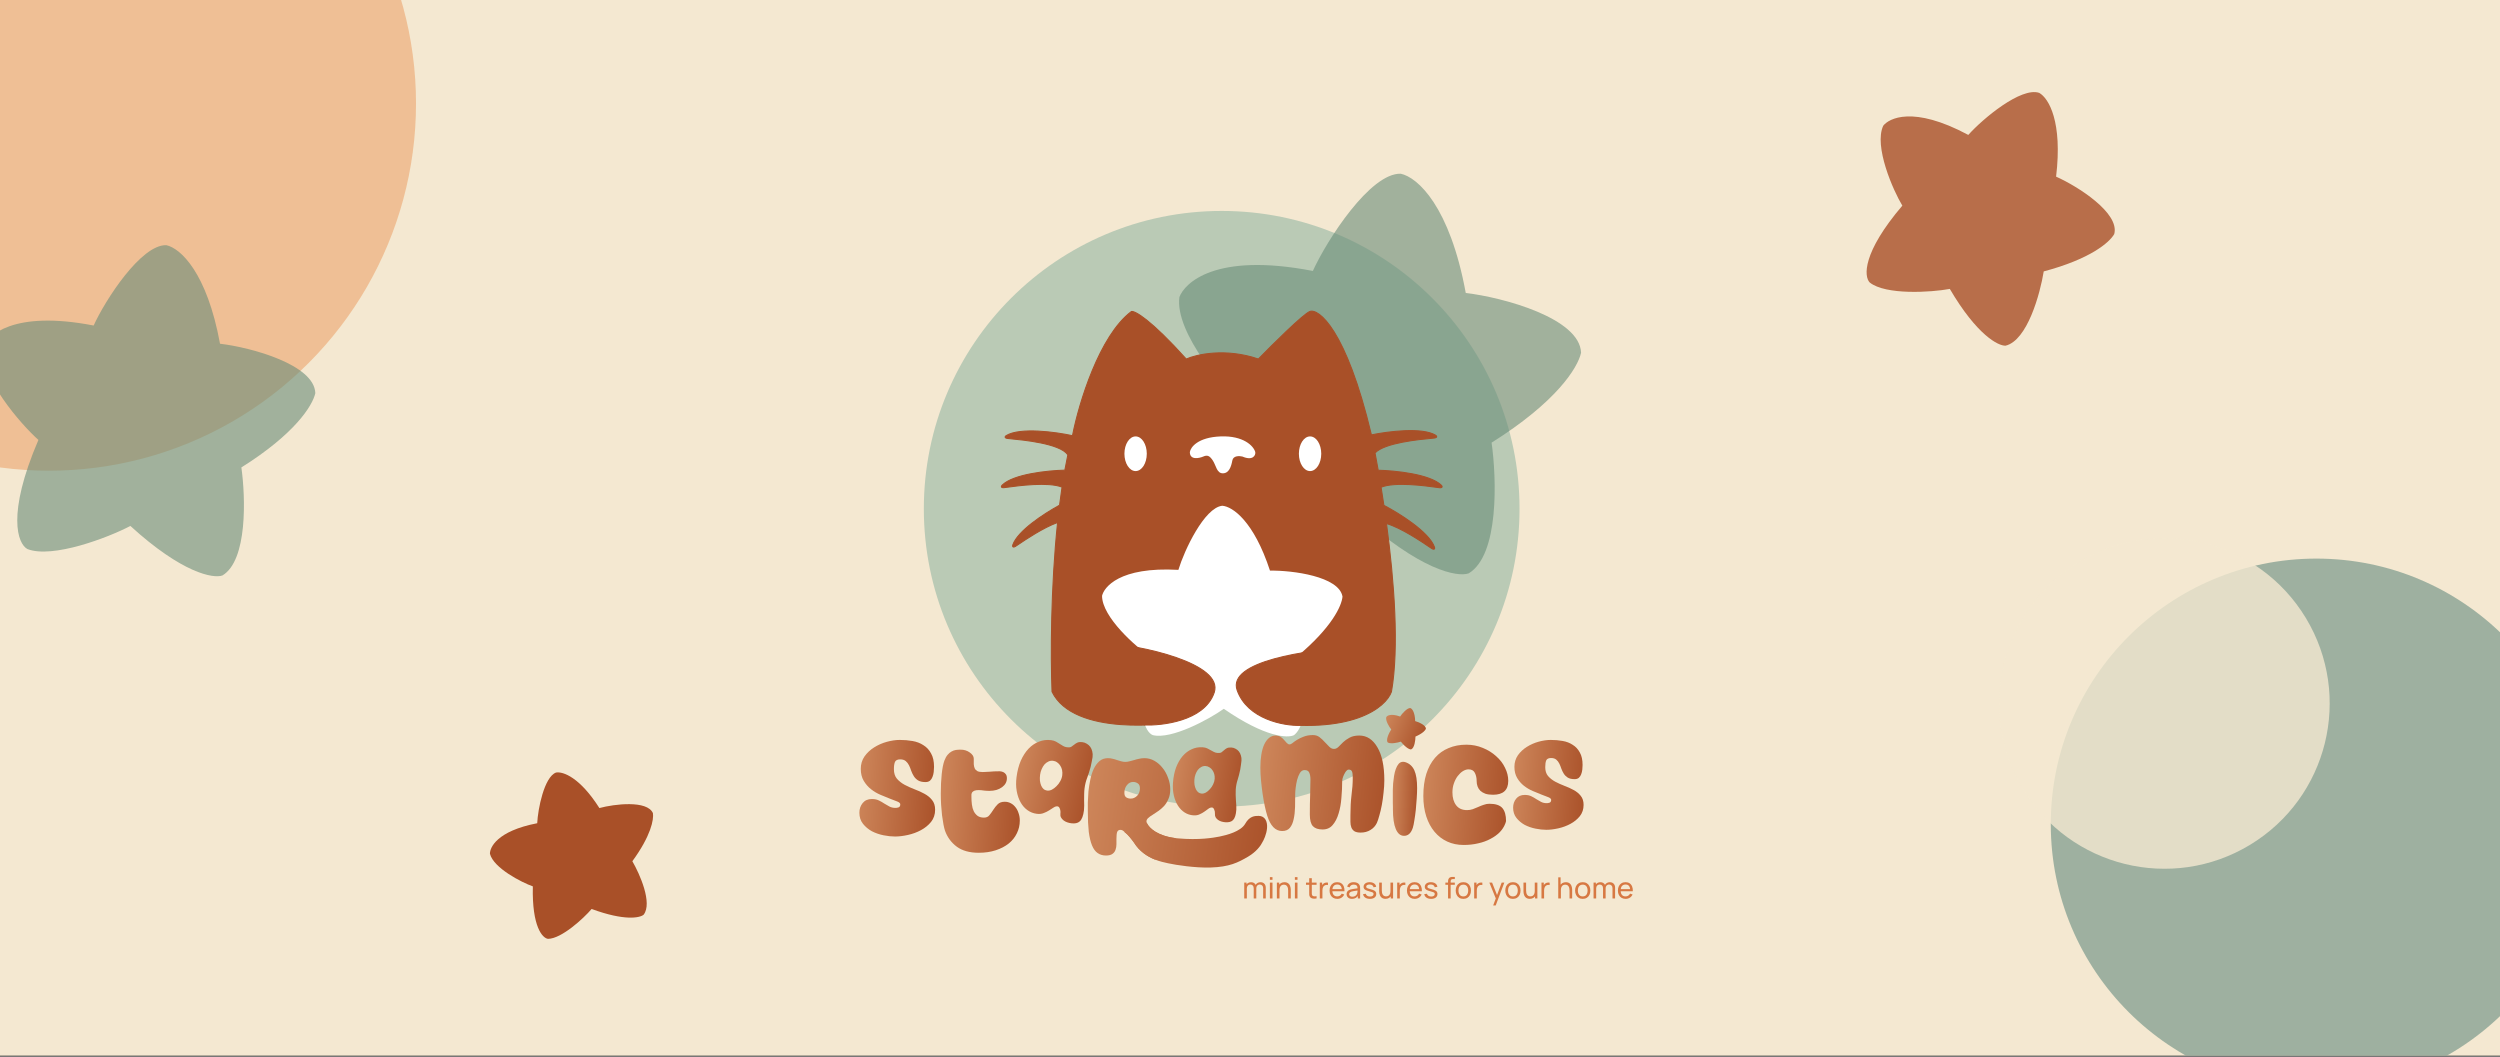 <svg width="1280" height="541" viewBox="0 0 1280 541" fill="none" xmlns="http://www.w3.org/2000/svg">
<rect x="0" y="0" width="1280" height="541" fill="#333333" stroke="none"/>
<g clip-path="url(#clip0_2269_3277)">
<rect width="1280" height="540.5" fill="#F4E8D1"/>
<circle cx="625.5" cy="260.5" r="152.5" fill="#BACAB5"/>
<path d="M794.201 409.518C794.201 409.024 793.732 408.58 792.793 408.185C791.855 407.789 790.694 407.345 789.311 406.851C787.928 406.308 786.421 405.69 784.791 404.999C783.161 404.307 781.654 403.418 780.271 402.331C778.888 401.244 777.727 399.911 776.789 398.33C775.85 396.749 775.381 394.848 775.381 392.625C775.381 390.402 775.973 388.426 777.159 386.697C778.394 384.968 779.925 383.536 781.753 382.4C783.63 381.214 785.655 380.325 787.829 379.732C790.002 379.139 792.052 378.843 793.979 378.843C796.053 378.843 798.079 379.016 800.054 379.362C802.03 379.707 803.759 380.374 805.241 381.362C806.772 382.301 807.983 383.61 808.872 385.289C809.81 386.919 810.28 389.043 810.28 391.661C810.28 392.402 810.23 393.217 810.131 394.107C810.033 394.946 809.835 395.737 809.539 396.478C809.292 397.169 808.896 397.762 808.353 398.256C807.81 398.7 807.093 398.923 806.204 398.923C804.722 398.923 803.537 398.651 802.648 398.108C801.808 397.564 801.141 396.897 800.647 396.107C800.153 395.317 799.733 394.452 799.388 393.514C799.091 392.575 798.745 391.711 798.35 390.92C797.955 390.13 797.436 389.463 796.794 388.92C796.152 388.377 795.263 388.105 794.127 388.105C792.892 388.105 792.077 388.5 791.682 389.29C791.336 390.081 791.163 391.242 791.163 392.773C791.163 394.65 791.632 396.157 792.571 397.293C793.559 398.429 794.769 399.392 796.201 400.182C797.683 400.973 799.264 401.689 800.944 402.331C802.672 402.973 804.253 403.69 805.686 404.48C807.168 405.27 808.378 406.258 809.316 407.444C810.304 408.629 810.798 410.185 810.798 412.112C810.798 414.335 810.156 416.261 808.872 417.891C807.587 419.472 805.982 420.781 804.056 421.818C802.129 422.855 800.054 423.621 797.832 424.115C795.609 424.609 793.559 424.856 791.682 424.856C790.002 424.856 788.175 424.658 786.199 424.263C784.223 423.868 782.37 423.226 780.642 422.337C778.962 421.398 777.554 420.213 776.418 418.78C775.282 417.348 774.714 415.594 774.714 413.52C774.714 411.741 775.233 410.21 776.27 408.926C777.307 407.641 778.764 406.999 780.642 406.999C781.975 406.999 783.087 407.221 783.976 407.666C784.914 408.111 785.779 408.605 786.569 409.148C787.359 409.642 788.175 410.111 789.014 410.556C789.854 411 790.842 411.223 791.978 411.223C792.324 411.223 792.768 411.148 793.312 411C793.905 410.803 794.201 410.309 794.201 409.518Z" fill="url(#paint0_linear_2269_3277)"/>
<path d="M728.745 407.593C728.745 403.308 729.249 399.527 730.257 396.251C731.316 392.974 732.803 390.227 734.719 388.008C736.635 385.79 738.953 384.127 741.676 383.018C744.398 381.858 747.423 381.279 750.75 381.279C753.774 381.279 756.597 381.833 759.219 382.942C761.84 384.001 764.109 385.412 766.024 387.177C767.99 388.891 769.503 390.857 770.561 393.075C771.671 395.293 772.225 397.536 772.225 399.805C772.225 404.543 769.629 406.913 764.436 406.913C762.874 406.913 761.563 406.736 760.504 406.383C759.446 405.98 758.589 405.476 757.933 404.871C757.278 404.216 756.799 403.46 756.497 402.603C756.194 401.746 756.043 400.838 756.043 399.88C756.043 398.318 755.74 396.931 755.136 395.721C754.531 394.512 753.447 393.907 751.884 393.907C750.977 393.907 750.019 394.209 749.011 394.814C748.053 395.419 747.171 396.251 746.364 397.309C745.557 398.368 744.902 399.628 744.398 401.09C743.894 402.502 743.642 404.039 743.642 405.703C743.642 408.425 744.272 410.618 745.532 412.282C746.792 413.945 748.658 414.777 751.128 414.777C752.136 414.777 753.094 414.626 754.001 414.323C754.959 413.97 755.892 413.592 756.799 413.189C757.757 412.735 758.715 412.357 759.673 412.055C760.63 411.702 761.588 411.525 762.546 411.525C765.722 411.525 767.94 412.256 769.2 413.718C770.461 415.18 771.091 417.398 771.091 420.373C771.091 420.574 771.04 420.776 770.94 420.978C770.889 421.129 770.813 421.356 770.713 421.658C770.108 423.271 769.15 424.758 767.839 426.12C766.529 427.43 764.941 428.565 763.075 429.522C761.21 430.531 759.118 431.287 756.799 431.791C754.48 432.345 752.01 432.623 749.389 432.623C746.314 432.623 743.516 432.043 740.995 430.883C738.475 429.724 736.307 428.06 734.492 425.893C732.677 423.725 731.266 421.104 730.257 418.029C729.249 414.903 728.745 411.425 728.745 407.593Z" fill="url(#paint1_linear_2269_3277)"/>
<path d="M722.154 362.544C720.592 362.259 717.834 365.367 716.857 366.864C711.941 365.109 710.14 366.497 709.77 367.158C709.239 368.962 711.381 372.346 712.321 373.474C709.611 377.828 710.04 379.756 710.593 380.176C712.057 381.027 715.744 380.234 717.238 379.717C720.029 383.171 721.916 383.801 722.51 383.684C724.228 382.986 724.7 379.02 724.721 377.125C728.379 375.542 729.751 373.95 730.043 373.196C730.256 371.404 726.467 369.728 724.568 369.204C724.431 364.628 723.004 362.864 722.154 362.544Z" fill="url(#paint2_linear_2269_3277)"/>
<path d="M713.173 414.457C713.173 414.108 713.173 413.638 713.173 413.045C713.173 412.418 713.156 411.756 713.121 411.059C713.121 410.327 713.121 409.577 713.121 408.811C713.121 408.044 713.121 407.312 713.121 406.615C713.121 406.162 713.121 405.43 713.121 404.419C713.156 403.408 713.208 402.293 713.278 401.073C713.382 399.853 713.539 398.598 713.748 397.309C713.958 395.984 714.254 394.799 714.637 393.754C715.021 392.673 715.509 391.785 716.101 391.087C716.728 390.39 717.478 390.042 718.349 390.042C718.593 390.042 718.802 390.059 718.977 390.094C719.186 390.129 719.395 390.181 719.604 390.251C721.695 390.948 723.211 392.342 724.152 394.433C725.093 396.525 725.564 399.557 725.564 403.53C725.564 405.064 725.494 406.824 725.355 408.811C725.25 410.762 725.093 412.714 724.884 414.666C724.675 416.583 724.431 418.361 724.152 419.999C723.908 421.637 723.647 422.909 723.368 423.815C722.462 426.569 720.963 427.946 718.872 427.946C717.025 427.946 715.613 426.778 714.637 424.443C713.661 422.142 713.173 418.814 713.173 414.457Z" fill="url(#paint3_linear_2269_3277)"/>
<path d="M653.112 376.593C654.174 376.593 655.05 376.832 655.74 377.31C656.43 377.788 657.014 378.319 657.492 378.903C658.023 379.433 658.474 379.938 658.845 380.416C659.27 380.893 659.721 381.132 660.199 381.132C660.677 381.132 661.208 380.893 661.792 380.416C662.429 379.885 663.225 379.327 664.181 378.743C665.137 378.159 666.251 377.628 667.526 377.151C668.853 376.62 670.419 376.354 672.224 376.354C673.551 376.354 674.693 376.726 675.648 377.469C676.604 378.212 677.48 379.035 678.276 379.938C679.073 380.787 679.842 381.584 680.586 382.327C681.329 383.07 682.125 383.442 682.975 383.442C683.824 383.442 684.594 383.097 685.284 382.406C685.974 381.663 686.771 380.867 687.673 380.017C688.576 379.168 689.664 378.398 690.938 377.708C692.265 376.965 693.938 376.593 695.955 376.593C699.778 376.593 702.857 378.584 705.193 382.566C707.582 386.547 708.776 392.201 708.776 399.528C708.776 401.545 708.644 403.642 708.378 405.819C708.166 407.996 707.874 410.093 707.502 412.11C707.13 414.074 706.706 415.879 706.228 417.525C705.803 419.118 705.379 420.392 704.954 421.348C704.211 422.887 703.122 424.082 701.689 424.931C700.255 425.834 698.583 426.285 696.672 426.285C695.238 426.285 694.15 426.046 693.407 425.568C692.717 425.091 692.212 424.453 691.894 423.657C691.575 422.808 691.416 421.852 691.416 420.79C691.416 419.675 691.416 418.534 691.416 417.366C691.416 413.597 691.602 410.172 691.973 407.093C692.398 403.961 692.61 401.014 692.61 398.254C692.61 396.661 692.478 395.573 692.212 394.989C691.947 394.352 691.389 394.033 690.54 394.033C690.115 394.033 689.691 394.272 689.266 394.75C688.894 395.228 688.549 395.785 688.231 396.422C687.912 397.059 687.647 397.723 687.434 398.413C687.275 399.05 687.195 399.581 687.195 400.006C687.195 402.766 687.063 405.607 686.797 408.527C686.585 411.446 686.107 414.101 685.364 416.49C684.674 418.879 683.665 420.843 682.338 422.383C681.063 423.923 679.338 424.692 677.161 424.692C674.932 424.692 673.286 424.135 672.224 423.02C671.162 421.905 670.631 419.914 670.631 417.047C670.631 413.172 670.684 409.854 670.791 407.093C670.897 404.279 670.95 401.598 670.95 399.05C670.95 397.723 670.764 396.608 670.392 395.705C670.021 394.75 669.198 394.272 667.924 394.272C666.968 394.272 666.172 394.776 665.535 395.785C664.951 396.794 664.473 397.988 664.101 399.369C663.783 400.696 663.544 402.023 663.385 403.35C663.225 404.678 663.146 405.66 663.146 406.297C663.146 408.633 663.119 410.942 663.066 413.225C663.013 415.508 662.774 417.578 662.349 419.436C661.978 421.242 661.341 422.701 660.438 423.816C659.536 424.931 658.208 425.489 656.456 425.489C653.006 425.489 650.457 422.861 648.812 417.605C648.387 416.225 647.962 414.552 647.537 412.588C647.113 410.571 646.741 408.447 646.423 406.217C646.104 403.987 645.839 401.731 645.626 399.448C645.414 397.165 645.308 395.042 645.308 393.077C645.308 390.688 645.467 388.485 645.785 386.468C646.104 384.45 646.582 382.725 647.219 381.292C647.909 379.805 648.732 378.664 649.688 377.867C650.696 377.018 651.838 376.593 653.112 376.593Z" fill="url(#paint4_linear_2269_3277)"/>
<path d="M538.154 378.961C539.126 379.084 539.945 379.326 540.61 379.687C541.275 380.048 541.899 380.424 542.482 380.814C543.103 381.209 543.708 381.582 544.295 381.933C544.883 382.284 545.565 382.509 546.343 382.608C547.276 382.726 547.998 382.64 548.509 382.35C549.025 382.02 549.504 381.666 549.947 381.288C550.434 380.876 550.972 380.529 551.561 380.248C552.193 379.934 553.093 379.85 554.259 379.998C555.037 380.097 555.772 380.368 556.467 380.812C557.166 381.217 557.751 381.746 558.221 382.398C558.691 383.05 559.027 383.824 559.23 384.718C559.471 385.618 559.525 386.593 559.392 387.643C559.328 388.148 559.195 388.882 558.994 389.844C558.832 390.811 558.633 391.753 558.398 392.672C557.864 394.698 557.272 396.558 556.622 398.254C555.977 399.91 555.532 401.71 555.285 403.654C555.176 404.509 555.113 405.469 555.097 406.534C555.085 407.559 555.073 408.585 555.062 409.611C555.094 410.602 555.109 411.572 555.107 412.52C555.11 413.429 555.07 414.214 554.986 414.875C554.803 416.313 554.536 417.484 554.184 418.388C553.827 419.33 553.381 420.044 552.846 420.529C552.31 421.014 551.677 421.329 550.948 421.473C550.219 421.617 549.407 421.633 548.513 421.519C547.774 421.425 547.045 421.254 546.326 421.005C545.646 420.76 545.037 420.426 544.498 420.002C543.959 419.578 543.53 419.069 543.21 418.476C542.925 417.926 542.831 417.262 542.93 416.485C543.038 415.629 542.943 414.827 542.643 414.078C542.382 413.334 541.999 412.929 541.493 412.865C540.832 412.781 540.156 412.972 539.465 413.437C538.779 413.864 538.005 414.358 537.144 414.92C536.326 415.448 535.399 415.904 534.363 416.286C533.361 416.711 532.179 416.838 530.818 416.665C529.069 416.443 527.488 415.827 526.075 414.818C524.663 413.809 523.489 412.475 522.554 410.816C521.619 409.156 520.955 407.235 520.56 405.052C520.166 402.868 520.132 400.494 520.457 397.928C520.862 394.74 521.597 391.91 522.661 389.438C523.765 386.97 525.091 384.926 526.64 383.306C528.233 381.651 530.004 380.454 531.955 379.714C533.911 378.936 535.977 378.684 538.154 378.961ZM532.52 396.734C532.391 397.744 532.365 398.729 532.441 399.687C532.561 400.61 532.771 401.447 533.071 402.196C533.375 402.906 533.775 403.49 534.27 403.948C534.804 404.411 535.421 404.687 536.121 404.776C536.898 404.875 537.708 404.721 538.55 404.314C539.396 403.868 540.182 403.277 540.908 402.539C541.673 401.807 542.314 400.96 542.831 399.998C543.392 399.003 543.739 397.98 543.872 396.931C543.986 396.037 543.958 395.164 543.79 394.313C543.621 393.462 543.321 392.713 542.89 392.065C542.502 391.384 541.981 390.824 541.326 390.385C540.714 389.913 540 389.624 539.184 389.521C538.328 389.412 537.521 389.547 536.762 389.924C536.008 390.263 535.331 390.77 534.732 391.444C534.172 392.124 533.694 392.932 533.298 393.87C532.908 394.768 532.648 395.723 532.52 396.734Z" fill="url(#paint5_linear_2269_3277)"/>
<path d="M615.773 382.604C616.668 382.667 617.429 382.847 618.055 383.144C618.682 383.44 619.272 383.751 619.824 384.078C620.413 384.408 620.984 384.718 621.54 385.01C622.095 385.301 622.73 385.472 623.446 385.522C624.306 385.583 624.962 385.468 625.414 385.176C625.869 384.848 626.289 384.5 626.675 384.132C627.1 383.73 627.574 383.386 628.098 383.099C628.66 382.779 629.479 382.657 630.553 382.733C631.269 382.784 631.955 382.995 632.613 383.365C633.273 383.7 633.835 384.153 634.298 384.726C634.761 385.298 635.108 385.989 635.338 386.797C635.605 387.607 635.704 388.496 635.635 389.462C635.602 389.928 635.518 390.606 635.383 391.496C635.284 392.388 635.151 393.26 634.982 394.112C634.597 395.992 634.151 397.723 633.643 399.307C633.137 400.854 632.821 402.523 632.694 404.313C632.639 405.101 632.63 405.982 632.669 406.956C632.711 407.894 632.752 408.833 632.794 409.771C632.873 410.677 632.937 411.563 632.983 412.43C633.032 413.261 633.035 413.981 632.992 414.589C632.898 415.914 632.714 416.998 632.438 417.843C632.16 418.722 631.788 419.398 631.323 419.869C630.858 420.339 630.295 420.659 629.636 420.829C628.976 420.998 628.234 421.053 627.411 420.995C626.731 420.947 626.055 420.827 625.385 420.635C624.751 420.447 624.177 420.172 623.662 419.812C623.148 419.451 622.73 419.008 622.407 418.481C622.118 417.993 621.999 417.391 622.049 416.675C622.105 415.887 621.977 415.158 621.665 414.489C621.388 413.821 621.017 413.471 620.551 413.438C619.943 413.395 619.334 413.604 618.726 414.065C618.12 414.489 617.438 414.981 616.678 415.539C615.958 416.064 615.133 416.527 614.205 416.929C613.31 417.369 612.236 417.545 610.983 417.456C609.372 417.342 607.895 416.86 606.552 416.009C605.209 415.158 604.068 413.998 603.128 412.528C602.189 411.058 601.483 409.335 601.011 407.358C600.54 405.382 600.388 403.212 600.555 400.849C600.763 397.913 601.291 395.288 602.138 392.973C603.022 390.661 604.131 388.724 605.464 387.163C606.837 385.569 608.396 384.384 610.142 383.609C611.891 382.797 613.768 382.462 615.773 382.604ZM611.525 399.143C611.459 400.074 611.485 400.976 611.603 401.848C611.76 402.686 611.994 403.441 612.306 404.11C612.621 404.744 613.017 405.258 613.493 405.652C614.004 406.048 614.582 406.269 615.227 406.314C615.943 406.365 616.675 406.183 617.424 405.768C618.176 405.318 618.865 404.737 619.491 404.026C620.153 403.317 620.696 402.51 621.12 401.604C621.582 400.665 621.848 399.713 621.916 398.746C621.974 397.922 621.905 397.126 621.707 396.356C621.51 395.587 621.198 394.917 620.77 394.347C620.381 393.743 619.876 393.258 619.254 392.89C618.671 392.489 618.003 392.262 617.251 392.208C616.464 392.153 615.732 392.317 615.058 392.701C614.385 393.049 613.792 393.547 613.279 394.194C612.801 394.844 612.405 395.607 612.091 396.485C611.779 397.326 611.591 398.212 611.525 399.143Z" fill="url(#paint6_linear_2269_3277)"/>
<path d="M491.797 383.82C493.602 383.82 495.168 384.298 496.496 385.254C497.876 386.209 498.566 387.271 498.566 388.439C498.566 389.448 498.566 390.377 498.566 391.226C498.619 392.076 498.778 392.793 499.044 393.377C499.309 393.96 499.761 394.438 500.398 394.81C501.035 395.128 501.964 395.288 503.185 395.288C504.087 395.288 505.202 395.235 506.53 395.128C507.91 394.969 509.715 394.89 511.945 394.89C512.635 394.943 513.245 395.102 513.776 395.367C514.201 395.58 514.599 395.925 514.971 396.403C515.342 396.88 515.528 397.571 515.528 398.473C515.528 400.331 514.679 401.871 512.98 403.092C511.281 404.313 509.157 404.923 506.609 404.923C505.654 404.923 504.698 404.87 503.742 404.764C502.787 404.605 501.911 404.525 501.114 404.525C500.159 404.525 499.416 404.632 498.885 404.844C498.407 405.056 498.035 405.322 497.77 405.64C497.557 405.959 497.425 406.33 497.372 406.755C497.372 407.18 497.372 407.631 497.372 408.109C497.372 409.383 497.451 410.657 497.61 411.931C497.77 413.205 498.088 414.347 498.566 415.356C499.044 416.311 499.708 417.108 500.557 417.745C501.406 418.329 502.495 418.621 503.822 418.621C505.043 418.621 505.972 418.196 506.609 417.346C507.299 416.497 507.963 415.568 508.6 414.559C509.237 413.551 509.98 412.621 510.83 411.772C511.679 410.923 512.874 410.498 514.413 410.498C515.528 410.498 516.537 410.737 517.439 411.215C518.395 411.692 519.218 412.383 519.908 413.285C520.598 414.135 521.129 415.143 521.501 416.311C521.926 417.479 522.138 418.753 522.138 420.134C522.138 422.47 521.634 424.646 520.625 426.664C519.669 428.681 518.262 430.433 516.404 431.92C514.599 433.353 512.396 434.494 509.795 435.344C507.193 436.193 504.3 436.618 501.114 436.618C496.443 436.618 492.7 435.583 489.886 433.512C487.072 431.442 485.055 428.708 483.834 425.31C483.568 424.514 483.303 423.425 483.037 422.045C482.772 420.665 482.533 419.125 482.321 417.426C482.161 415.674 482.002 413.869 481.843 412.011C481.737 410.1 481.684 408.215 481.684 406.357C481.684 402.641 481.843 399.296 482.161 396.323C482.48 393.35 482.931 391.067 483.515 389.474C483.993 388.2 484.55 387.192 485.188 386.448C485.825 385.705 486.488 385.148 487.178 384.776C487.922 384.351 488.665 384.086 489.408 383.98C490.204 383.873 491.001 383.82 491.797 383.82Z" fill="url(#paint7_linear_2269_3277)"/>
<path d="M460.944 411.812C460.944 411.281 460.44 410.803 459.431 410.378C458.422 409.953 457.174 409.476 455.688 408.945C454.201 408.361 452.582 407.697 450.83 406.954C449.078 406.211 447.459 405.255 445.973 404.087C444.486 402.919 443.238 401.486 442.23 399.787C441.221 398.088 440.717 396.044 440.717 393.655C440.717 391.266 441.354 389.142 442.628 387.284C443.955 385.426 445.601 383.886 447.565 382.665C449.583 381.391 451.759 380.436 454.095 379.799C456.431 379.161 458.634 378.843 460.705 378.843C462.935 378.843 465.111 379.029 467.235 379.4C469.359 379.772 471.217 380.489 472.809 381.551C474.455 382.559 475.756 383.966 476.711 385.771C477.72 387.523 478.225 389.806 478.225 392.62C478.225 393.416 478.171 394.292 478.065 395.248C477.959 396.15 477.747 397 477.428 397.796C477.163 398.539 476.738 399.176 476.154 399.707C475.57 400.185 474.8 400.424 473.845 400.424C472.252 400.424 470.978 400.132 470.022 399.548C469.12 398.964 468.403 398.247 467.872 397.398C467.341 396.548 466.89 395.619 466.518 394.611C466.2 393.602 465.828 392.673 465.403 391.823C464.979 390.974 464.421 390.257 463.731 389.673C463.041 389.089 462.085 388.797 460.864 388.797C459.537 388.797 458.661 389.222 458.236 390.071C457.865 390.921 457.679 392.168 457.679 393.814C457.679 395.832 458.183 397.451 459.192 398.672C460.254 399.893 461.554 400.928 463.094 401.778C464.687 402.627 466.386 403.397 468.191 404.087C470.049 404.777 471.748 405.547 473.287 406.396C474.88 407.246 476.181 408.308 477.189 409.582C478.251 410.856 478.782 412.528 478.782 414.599C478.782 416.988 478.092 419.058 476.711 420.81C475.331 422.509 473.606 423.916 471.535 425.031C469.465 426.146 467.235 426.969 464.846 427.5C462.457 428.03 460.254 428.296 458.236 428.296C456.431 428.296 454.467 428.084 452.343 427.659C450.22 427.234 448.229 426.544 446.371 425.588C444.566 424.58 443.053 423.306 441.832 421.766C440.611 420.226 440 418.342 440 416.112C440 414.201 440.557 412.555 441.672 411.175C442.787 409.794 444.353 409.104 446.371 409.104C447.804 409.104 448.999 409.343 449.954 409.821C450.963 410.299 451.892 410.829 452.742 411.413C453.591 411.944 454.467 412.449 455.369 412.926C456.272 413.404 457.334 413.643 458.555 413.643C458.926 413.643 459.404 413.564 459.988 413.404C460.625 413.192 460.944 412.661 460.944 411.812Z" fill="url(#paint8_linear_2269_3277)"/>
<path d="M603.002 429.237C602.639 429.204 602.284 429.167 601.935 429.125C592.619 428.013 588.454 423.923 587.36 421.704C587.261 421.503 587.187 421.316 587.137 421.149L575.757 426.002C577.499 427.246 579.567 429.963 580.604 431.414C583.35 435.894 587.486 438.562 591.224 440.053C593.924 441.13 595.984 441.534 598.024 441.991C602.195 442.924 612.085 444.417 619.799 444.168C629.443 443.857 633.798 441.68 639.086 438.569C643.316 436.081 645.618 432.762 646.241 431.414C646.966 430.274 648.48 427.184 648.729 423.949C648.978 420.714 647.796 417.727 644.374 417.727C642.508 417.727 639.77 417.789 637.531 421.771C635.291 425.753 627.887 427.619 624.466 428.304C621.355 428.926 613.951 430.232 603.002 429.237Z" fill="url(#paint9_linear_2269_3277)"/>
<path fill-rule="evenodd" clip-rule="evenodd" d="M556.963 415.331V410.871C557.016 409.066 557.122 407.182 557.281 405.217C557.494 403.2 557.812 401.182 558.237 399.165C558.662 397.095 559.246 395.263 559.989 393.67C560.785 392.024 561.768 390.697 562.935 389.689C564.103 388.68 565.537 388.175 567.236 388.175C568.138 388.175 568.961 388.282 569.704 388.494C570.448 388.653 571.164 388.866 571.855 389.131C572.598 389.343 573.314 389.556 574.005 389.768C574.695 389.98 575.412 390.087 576.155 390.087C576.898 390.087 577.641 389.98 578.385 389.768L580.774 389.131C581.57 388.866 582.393 388.653 583.242 388.494C584.092 388.282 584.994 388.175 585.95 388.175C587.755 388.175 589.454 388.627 591.046 389.529C592.639 390.432 594.019 391.626 595.187 393.113C596.408 394.599 597.364 396.325 598.054 398.289C598.798 400.2 599.169 402.165 599.169 404.182C599.169 406.093 598.851 407.739 598.214 409.119C597.63 410.5 596.886 411.694 595.984 412.703C595.081 413.658 594.099 414.508 593.037 415.251C592.029 415.941 591.073 416.578 590.17 417.162C589.268 417.693 588.498 418.251 587.861 418.835C587.277 419.366 586.985 419.95 586.985 420.587C586.985 421.027 587.11 421.399 587.36 421.704C588.454 423.923 592.619 428.013 601.935 429.125C601.855 429.709 601.756 430.287 601.638 430.86C601.319 432.611 600.709 434.178 599.806 435.558C598.904 436.938 597.656 438.027 596.063 438.823C594.767 439.514 593.154 439.924 591.224 440.053C587.486 438.562 583.35 435.894 580.604 431.414C579.567 429.963 577.499 427.246 575.757 426.002C575.12 425.259 574.403 424.887 573.606 424.887C572.863 424.887 572.332 425.232 572.014 425.922C571.748 426.612 571.616 427.807 571.616 429.506V432.293C571.616 433.302 571.456 434.231 571.138 435.08C570.872 435.93 570.368 436.62 569.625 437.151C568.882 437.735 567.767 438.027 566.28 438.027C564.581 438.027 563.148 437.602 561.98 436.752C560.812 435.956 559.856 434.655 559.113 432.85C558.37 431.045 557.812 428.709 557.441 425.843C557.122 422.923 556.963 419.419 556.963 415.331ZM575.677 405.934C575.677 407.049 575.996 407.819 576.633 408.243C577.27 408.668 578.039 408.88 578.942 408.88C580.163 408.88 581.251 408.403 582.207 407.447C583.163 406.491 583.64 405.191 583.64 403.545C583.64 402.377 583.269 401.554 582.526 401.076C581.835 400.598 581.039 400.36 580.137 400.36C578.862 400.36 577.801 400.917 576.951 402.032C576.102 403.094 575.677 404.394 575.677 405.934Z" fill="url(#paint10_linear_2269_3277)"/>
<path d="M646.733 460L646.74 454.817C646.74 454.212 646.578 453.74 646.253 453.4C645.933 453.055 645.515 452.882 645 452.882C644.7 452.882 644.415 452.952 644.145 453.092C643.875 453.227 643.655 453.442 643.485 453.737C643.315 454.027 643.23 454.4 643.23 454.855L642.525 454.57C642.515 453.995 642.633 453.492 642.878 453.062C643.128 452.627 643.468 452.29 643.898 452.05C644.328 451.81 644.813 451.69 645.353 451.69C646.198 451.69 646.863 451.947 647.348 452.463C647.833 452.972 648.075 453.66 648.075 454.525L648.068 460H646.733ZM637.043 460V451.9H638.235V454.067H638.385V460H637.043ZM641.895 460L641.903 454.87C641.903 454.25 641.743 453.765 641.423 453.415C641.103 453.06 640.678 452.882 640.148 452.882C639.623 452.882 639.198 453.062 638.873 453.422C638.548 453.782 638.385 454.26 638.385 454.855L637.68 454.435C637.68 453.91 637.805 453.44 638.055 453.025C638.305 452.61 638.645 452.285 639.075 452.05C639.505 451.81 639.993 451.69 640.538 451.69C641.083 451.69 641.558 451.805 641.963 452.035C642.368 452.265 642.68 452.595 642.9 453.025C643.12 453.45 643.23 453.957 643.23 454.547L643.223 460H641.895ZM650.179 450.467V449.087H651.514V450.467H650.179ZM650.179 460V451.9H651.514V460H650.179ZM659.531 460V455.942C659.531 455.557 659.496 455.187 659.426 454.832C659.361 454.477 659.244 454.16 659.074 453.88C658.909 453.595 658.684 453.37 658.399 453.205C658.119 453.04 657.764 452.957 657.334 452.957C656.999 452.957 656.694 453.015 656.419 453.13C656.149 453.24 655.916 453.41 655.721 453.64C655.526 453.87 655.374 454.16 655.264 454.51C655.159 454.855 655.106 455.262 655.106 455.732L654.229 455.462C654.229 454.677 654.369 454.005 654.649 453.445C654.934 452.88 655.331 452.447 655.841 452.147C656.356 451.842 656.961 451.69 657.656 451.69C658.181 451.69 658.629 451.772 658.999 451.937C659.369 452.102 659.676 452.322 659.921 452.597C660.166 452.867 660.359 453.172 660.499 453.512C660.639 453.847 660.736 454.19 660.791 454.54C660.851 454.885 660.881 455.212 660.881 455.522V460H659.531ZM653.756 460V451.9H654.956V454.067H655.106V460H653.756ZM662.981 450.467V449.087H664.316V450.467H662.981ZM662.981 460V451.9H664.316V460H662.981ZM674.092 460C673.612 460.095 673.137 460.133 672.667 460.113C672.202 460.098 671.787 460.005 671.422 459.835C671.057 459.66 670.78 459.39 670.59 459.025C670.43 458.705 670.342 458.382 670.327 458.057C670.317 457.727 670.312 457.355 670.312 456.94V449.65H671.647V456.88C671.647 457.21 671.65 457.492 671.655 457.727C671.665 457.962 671.717 458.165 671.812 458.335C671.992 458.655 672.277 458.842 672.667 458.898C673.062 458.952 673.537 458.937 674.092 458.852V460ZM668.67 453.002V451.9H674.092V453.002H668.67ZM675.737 460V451.9H676.929V453.857L676.734 453.602C676.829 453.352 676.952 453.122 677.102 452.912C677.257 452.702 677.429 452.53 677.619 452.395C677.829 452.225 678.067 452.095 678.332 452.005C678.597 451.915 678.867 451.862 679.142 451.847C679.417 451.827 679.674 451.845 679.914 451.9V453.152C679.634 453.077 679.327 453.057 678.992 453.092C678.657 453.127 678.347 453.25 678.062 453.46C677.802 453.645 677.599 453.87 677.454 454.135C677.314 454.4 677.217 454.687 677.162 454.997C677.107 455.302 677.079 455.615 677.079 455.935V460H675.737ZM684.696 460.225C683.901 460.225 683.206 460.05 682.611 459.7C682.021 459.345 681.561 458.852 681.231 458.222C680.901 457.587 680.736 456.847 680.736 456.002C680.736 455.117 680.898 454.352 681.223 453.707C681.548 453.057 682.001 452.557 682.581 452.207C683.166 451.852 683.851 451.675 684.636 451.675C685.451 451.675 686.143 451.862 686.713 452.237C687.288 452.612 687.718 453.147 688.003 453.842C688.293 454.537 688.418 455.365 688.378 456.325H687.028V455.845C687.013 454.85 686.811 454.107 686.421 453.617C686.031 453.122 685.451 452.875 684.681 452.875C683.856 452.875 683.228 453.14 682.798 453.67C682.368 454.2 682.153 454.96 682.153 455.95C682.153 456.905 682.368 457.645 682.798 458.17C683.228 458.695 683.841 458.957 684.636 458.957C685.171 458.957 685.636 458.835 686.031 458.59C686.426 458.345 686.736 457.992 686.961 457.532L688.243 457.975C687.928 458.69 687.453 459.245 686.818 459.64C686.188 460.03 685.481 460.225 684.696 460.225ZM681.703 456.325V455.252H687.688V456.325H681.703ZM692.204 460.225C691.599 460.225 691.092 460.115 690.682 459.895C690.277 459.67 689.969 459.375 689.759 459.01C689.554 458.645 689.452 458.245 689.452 457.81C689.452 457.385 689.532 457.017 689.692 456.707C689.857 456.392 690.087 456.132 690.382 455.927C690.677 455.717 691.029 455.552 691.439 455.432C691.824 455.327 692.254 455.237 692.729 455.162C693.209 455.082 693.694 455.01 694.184 454.945C694.674 454.88 695.132 454.817 695.557 454.757L695.077 455.035C695.092 454.315 694.947 453.782 694.642 453.437C694.342 453.092 693.822 452.92 693.082 452.92C692.592 452.92 692.162 453.032 691.792 453.257C691.427 453.477 691.169 453.837 691.019 454.337L689.752 453.955C689.947 453.245 690.324 452.687 690.884 452.282C691.444 451.877 692.182 451.675 693.097 451.675C693.832 451.675 694.462 451.807 694.987 452.072C695.517 452.332 695.897 452.727 696.127 453.257C696.242 453.507 696.314 453.78 696.344 454.075C696.374 454.365 696.389 454.67 696.389 454.99V460H695.204V458.057L695.482 458.237C695.177 458.892 694.749 459.387 694.199 459.722C693.654 460.058 692.989 460.225 692.204 460.225ZM692.407 459.107C692.887 459.107 693.302 459.022 693.652 458.852C694.007 458.677 694.292 458.45 694.507 458.17C694.722 457.885 694.862 457.575 694.927 457.24C695.002 456.99 695.042 456.712 695.047 456.407C695.057 456.097 695.062 455.86 695.062 455.695L695.527 455.897C695.092 455.957 694.664 456.015 694.244 456.07C693.824 456.125 693.427 456.185 693.052 456.25C692.677 456.31 692.339 456.382 692.039 456.467C691.819 456.537 691.612 456.627 691.417 456.737C691.227 456.847 691.072 456.99 690.952 457.165C690.837 457.335 690.779 457.547 690.779 457.802C690.779 458.022 690.834 458.232 690.944 458.432C691.059 458.632 691.234 458.795 691.469 458.92C691.709 459.045 692.022 459.107 692.407 459.107ZM701.399 460.218C700.434 460.218 699.642 460.007 699.022 459.587C698.407 459.162 698.029 458.57 697.889 457.81L699.254 457.592C699.364 458.032 699.617 458.382 700.012 458.642C700.407 458.897 700.897 459.025 701.482 459.025C702.037 459.025 702.472 458.91 702.787 458.68C703.102 458.45 703.259 458.137 703.259 457.742C703.259 457.512 703.207 457.327 703.102 457.187C702.997 457.042 702.779 456.907 702.449 456.782C702.124 456.657 701.632 456.507 700.972 456.332C700.257 456.142 699.694 455.945 699.284 455.74C698.874 455.535 698.582 455.297 698.407 455.027C698.232 454.757 698.144 454.43 698.144 454.045C698.144 453.57 698.274 453.155 698.534 452.8C698.794 452.44 699.157 452.162 699.622 451.967C700.092 451.772 700.637 451.675 701.257 451.675C701.872 451.675 702.422 451.772 702.907 451.967C703.392 452.162 703.782 452.44 704.077 452.8C704.377 453.155 704.554 453.57 704.609 454.045L703.244 454.292C703.179 453.857 702.969 453.515 702.614 453.265C702.264 453.015 701.812 452.882 701.257 452.867C700.732 452.847 700.304 452.94 699.974 453.145C699.649 453.35 699.487 453.627 699.487 453.977C699.487 454.172 699.547 454.34 699.667 454.48C699.792 454.62 700.019 454.752 700.349 454.877C700.684 455.002 701.169 455.145 701.804 455.305C702.519 455.485 703.082 455.682 703.492 455.897C703.907 456.107 704.202 456.357 704.377 456.647C704.552 456.932 704.639 457.285 704.639 457.705C704.639 458.485 704.352 459.1 703.777 459.55C703.202 459.995 702.409 460.218 701.399 460.218ZM709.368 460.21C708.848 460.21 708.401 460.128 708.026 459.962C707.656 459.797 707.348 459.577 707.103 459.302C706.858 459.027 706.666 458.722 706.526 458.387C706.386 458.052 706.286 457.71 706.226 457.36C706.171 457.01 706.143 456.682 706.143 456.377V451.9H707.493V455.957C707.493 456.337 707.528 456.705 707.598 457.06C707.668 457.415 707.786 457.735 707.951 458.02C708.121 458.305 708.346 458.53 708.626 458.695C708.911 458.86 709.266 458.942 709.691 458.942C710.026 458.942 710.331 458.885 710.606 458.77C710.881 458.655 711.116 458.485 711.311 458.26C711.506 458.03 711.656 457.74 711.761 457.39C711.866 457.04 711.918 456.632 711.918 456.167L712.796 456.437C712.796 457.217 712.653 457.89 712.368 458.455C712.088 459.02 711.691 459.455 711.176 459.76C710.666 460.06 710.063 460.21 709.368 460.21ZM712.068 460V457.832H711.918V451.9H713.261V460H712.068ZM715.361 460V451.9H716.553V453.857L716.358 453.602C716.453 453.352 716.576 453.122 716.726 452.912C716.881 452.702 717.053 452.53 717.243 452.395C717.453 452.225 717.691 452.095 717.956 452.005C718.221 451.915 718.491 451.862 718.766 451.847C719.041 451.827 719.298 451.845 719.538 451.9V453.152C719.258 453.077 718.951 453.057 718.616 453.092C718.281 453.127 717.971 453.25 717.686 453.46C717.426 453.645 717.223 453.87 717.078 454.135C716.938 454.4 716.841 454.687 716.786 454.997C716.731 455.302 716.703 455.615 716.703 455.935V460H715.361ZM724.32 460.225C723.525 460.225 722.83 460.05 722.235 459.7C721.645 459.345 721.185 458.852 720.855 458.222C720.525 457.587 720.36 456.847 720.36 456.002C720.36 455.117 720.522 454.352 720.847 453.707C721.172 453.057 721.625 452.557 722.205 452.207C722.79 451.852 723.475 451.675 724.26 451.675C725.075 451.675 725.767 451.862 726.337 452.237C726.912 452.612 727.342 453.147 727.627 453.842C727.917 454.537 728.042 455.365 728.002 456.325H726.652V455.845C726.637 454.85 726.435 454.107 726.045 453.617C725.655 453.122 725.075 452.875 724.305 452.875C723.48 452.875 722.852 453.14 722.422 453.67C721.992 454.2 721.777 454.96 721.777 455.95C721.777 456.905 721.992 457.645 722.422 458.17C722.852 458.695 723.465 458.957 724.26 458.957C724.795 458.957 725.26 458.835 725.655 458.59C726.05 458.345 726.36 457.992 726.585 457.532L727.867 457.975C727.552 458.69 727.077 459.245 726.442 459.64C725.812 460.03 725.105 460.225 724.32 460.225ZM721.327 456.325V455.252H727.312V456.325H721.327ZM732.732 460.218C731.767 460.218 730.975 460.007 730.355 459.587C729.74 459.162 729.362 458.57 729.222 457.81L730.587 457.592C730.697 458.032 730.95 458.382 731.345 458.642C731.74 458.897 732.23 459.025 732.815 459.025C733.37 459.025 733.805 458.91 734.12 458.68C734.435 458.45 734.592 458.137 734.592 457.742C734.592 457.512 734.54 457.327 734.435 457.187C734.33 457.042 734.112 456.907 733.782 456.782C733.457 456.657 732.965 456.507 732.305 456.332C731.59 456.142 731.027 455.945 730.617 455.74C730.207 455.535 729.915 455.297 729.74 455.027C729.565 454.757 729.477 454.43 729.477 454.045C729.477 453.57 729.607 453.155 729.867 452.8C730.127 452.44 730.49 452.162 730.955 451.967C731.425 451.772 731.97 451.675 732.59 451.675C733.205 451.675 733.755 451.772 734.24 451.967C734.725 452.162 735.115 452.44 735.41 452.8C735.71 453.155 735.887 453.57 735.942 454.045L734.577 454.292C734.512 453.857 734.302 453.515 733.947 453.265C733.597 453.015 733.145 452.882 732.59 452.867C732.065 452.847 731.637 452.94 731.307 453.145C730.982 453.35 730.82 453.627 730.82 453.977C730.82 454.172 730.88 454.34 731 454.48C731.125 454.62 731.352 454.752 731.682 454.877C732.017 455.002 732.502 455.145 733.137 455.305C733.852 455.485 734.415 455.682 734.825 455.897C735.24 456.107 735.535 456.357 735.71 456.647C735.885 456.932 735.972 457.285 735.972 457.705C735.972 458.485 735.685 459.1 735.11 459.55C734.535 459.995 733.742 460.218 732.732 460.218ZM741.402 460V451.457C741.402 451.247 741.412 451.035 741.432 450.82C741.452 450.6 741.497 450.387 741.567 450.182C741.637 449.972 741.752 449.78 741.912 449.605C742.097 449.4 742.299 449.255 742.519 449.17C742.739 449.08 742.962 449.025 743.187 449.005C743.417 448.985 743.634 448.975 743.839 448.975H744.867V450.085H743.914C743.519 450.085 743.224 450.182 743.029 450.377C742.834 450.567 742.737 450.857 742.737 451.247V460H741.402ZM740.029 453.002V451.9H744.867V453.002H740.029ZM749.221 460.225C748.416 460.225 747.721 460.043 747.136 459.677C746.556 459.312 746.108 458.807 745.793 458.162C745.478 457.517 745.321 456.777 745.321 455.942C745.321 455.092 745.481 454.347 745.801 453.707C746.121 453.067 746.573 452.57 747.158 452.215C747.743 451.855 748.431 451.675 749.221 451.675C750.031 451.675 750.728 451.857 751.313 452.222C751.898 452.582 752.346 453.085 752.656 453.73C752.971 454.37 753.128 455.107 753.128 455.942C753.128 456.787 752.971 457.532 752.656 458.177C752.341 458.817 751.891 459.32 751.306 459.685C750.721 460.045 750.026 460.225 749.221 460.225ZM749.221 458.957C750.061 458.957 750.686 458.677 751.096 458.117C751.506 457.557 751.711 456.832 751.711 455.942C751.711 455.027 751.503 454.3 751.088 453.76C750.673 453.215 750.051 452.942 749.221 452.942C748.656 452.942 748.191 453.07 747.826 453.325C747.461 453.58 747.188 453.932 747.008 454.382C746.828 454.832 746.738 455.352 746.738 455.942C746.738 456.852 746.948 457.582 747.368 458.132C747.788 458.682 748.406 458.957 749.221 458.957ZM754.779 460V451.9H755.972V453.857L755.777 453.602C755.872 453.352 755.994 453.122 756.144 452.912C756.299 452.702 756.472 452.53 756.662 452.395C756.872 452.225 757.109 452.095 757.374 452.005C757.639 451.915 757.909 451.862 758.184 451.847C758.459 451.827 758.717 451.845 758.957 451.9V453.152C758.677 453.077 758.369 453.057 758.034 453.092C757.699 453.127 757.389 453.25 757.104 453.46C756.844 453.645 756.642 453.87 756.497 454.135C756.357 454.4 756.259 454.687 756.204 454.997C756.149 455.302 756.122 455.615 756.122 455.935V460H754.779ZM764.503 463.6L766.071 459.34L766.093 460.6L762.553 451.9H763.956L766.731 458.898H766.251L768.853 451.9H770.211L765.801 463.6H764.503ZM774.606 460.225C773.801 460.225 773.106 460.043 772.521 459.677C771.941 459.312 771.494 458.807 771.179 458.162C770.864 457.517 770.706 456.777 770.706 455.942C770.706 455.092 770.866 454.347 771.186 453.707C771.506 453.067 771.959 452.57 772.544 452.215C773.129 451.855 773.816 451.675 774.606 451.675C775.416 451.675 776.114 451.857 776.699 452.222C777.284 452.582 777.731 453.085 778.041 453.73C778.356 454.37 778.514 455.107 778.514 455.942C778.514 456.787 778.356 457.532 778.041 458.177C777.726 458.817 777.276 459.32 776.691 459.685C776.106 460.045 775.411 460.225 774.606 460.225ZM774.606 458.957C775.446 458.957 776.071 458.677 776.481 458.117C776.891 457.557 777.096 456.832 777.096 455.942C777.096 455.027 776.889 454.3 776.474 453.76C776.059 453.215 775.436 452.942 774.606 452.942C774.041 452.942 773.576 453.07 773.211 453.325C772.846 453.58 772.574 453.932 772.394 454.382C772.214 454.832 772.124 455.352 772.124 455.942C772.124 456.852 772.334 457.582 772.754 458.132C773.174 458.682 773.791 458.957 774.606 458.957ZM783.24 460.21C782.72 460.21 782.273 460.128 781.898 459.962C781.528 459.797 781.22 459.577 780.975 459.302C780.73 459.027 780.538 458.722 780.398 458.387C780.258 458.052 780.158 457.71 780.098 457.36C780.043 457.01 780.015 456.682 780.015 456.377V451.9H781.365V455.957C781.365 456.337 781.4 456.705 781.47 457.06C781.54 457.415 781.658 457.735 781.823 458.02C781.993 458.305 782.218 458.53 782.498 458.695C782.783 458.86 783.138 458.942 783.563 458.942C783.898 458.942 784.203 458.885 784.478 458.77C784.753 458.655 784.988 458.485 785.183 458.26C785.378 458.03 785.528 457.74 785.633 457.39C785.738 457.04 785.79 456.632 785.79 456.167L786.668 456.437C786.668 457.217 786.525 457.89 786.24 458.455C785.96 459.02 785.563 459.455 785.048 459.76C784.538 460.06 783.935 460.21 783.24 460.21ZM785.94 460V457.832H785.79V451.9H787.133V460H785.94ZM789.233 460V451.9H790.425V453.857L790.23 453.602C790.325 453.352 790.448 453.122 790.598 452.912C790.753 452.702 790.925 452.53 791.115 452.395C791.325 452.225 791.563 452.095 791.828 452.005C792.093 451.915 792.363 451.862 792.638 451.847C792.913 451.827 793.17 451.845 793.41 451.9V453.152C793.13 453.077 792.823 453.057 792.488 453.092C792.153 453.127 791.843 453.25 791.558 453.46C791.298 453.645 791.095 453.87 790.95 454.135C790.81 454.4 790.713 454.687 790.658 454.997C790.603 455.302 790.575 455.615 790.575 455.935V460H789.233ZM803.599 460V455.942C803.599 455.557 803.564 455.187 803.494 454.832C803.429 454.477 803.311 454.16 803.141 453.88C802.976 453.595 802.751 453.37 802.466 453.205C802.186 453.04 801.831 452.957 801.401 452.957C801.066 452.957 800.761 453.015 800.486 453.13C800.216 453.24 799.984 453.41 799.789 453.64C799.594 453.87 799.441 454.16 799.331 454.51C799.226 454.855 799.174 455.262 799.174 455.732L798.296 455.462C798.296 454.677 798.436 454.005 798.716 453.445C799.001 452.88 799.399 452.447 799.909 452.147C800.424 451.842 801.029 451.69 801.724 451.69C802.249 451.69 802.696 451.772 803.066 451.937C803.436 452.102 803.744 452.322 803.989 452.597C804.234 452.867 804.426 453.172 804.566 453.512C804.706 453.847 804.804 454.19 804.859 454.54C804.919 454.885 804.949 455.212 804.949 455.522V460H803.599ZM797.824 460V449.2H799.024V455.162H799.174V460H797.824ZM810.349 460.225C809.544 460.225 808.849 460.043 808.264 459.677C807.684 459.312 807.236 458.807 806.921 458.162C806.606 457.517 806.449 456.777 806.449 455.942C806.449 455.092 806.609 454.347 806.929 453.707C807.249 453.067 807.701 452.57 808.286 452.215C808.871 451.855 809.559 451.675 810.349 451.675C811.159 451.675 811.856 451.857 812.441 452.222C813.026 452.582 813.474 453.085 813.784 453.73C814.099 454.37 814.256 455.107 814.256 455.942C814.256 456.787 814.099 457.532 813.784 458.177C813.469 458.817 813.019 459.32 812.434 459.685C811.849 460.045 811.154 460.225 810.349 460.225ZM810.349 458.957C811.189 458.957 811.814 458.677 812.224 458.117C812.634 457.557 812.839 456.832 812.839 455.942C812.839 455.027 812.631 454.3 812.216 453.76C811.801 453.215 811.179 452.942 810.349 452.942C809.784 452.942 809.319 453.07 808.954 453.325C808.589 453.58 808.316 453.932 808.136 454.382C807.956 454.832 807.866 455.352 807.866 455.942C807.866 456.852 808.076 457.582 808.496 458.132C808.916 458.682 809.534 458.957 810.349 458.957ZM825.59 460L825.597 454.817C825.597 454.212 825.435 453.74 825.11 453.4C824.79 453.055 824.372 452.882 823.857 452.882C823.557 452.882 823.272 452.952 823.002 453.092C822.732 453.227 822.512 453.442 822.342 453.737C822.172 454.027 822.087 454.4 822.087 454.855L821.382 454.57C821.372 453.995 821.49 453.492 821.735 453.062C821.985 452.627 822.325 452.29 822.755 452.05C823.185 451.81 823.67 451.69 824.21 451.69C825.055 451.69 825.72 451.947 826.205 452.463C826.69 452.972 826.932 453.66 826.932 454.525L826.925 460H825.59ZM815.9 460V451.9H817.092V454.067H817.242V460H815.9ZM820.752 460L820.76 454.87C820.76 454.25 820.6 453.765 820.28 453.415C819.96 453.06 819.535 452.882 819.005 452.882C818.48 452.882 818.055 453.062 817.73 453.422C817.405 453.782 817.242 454.26 817.242 454.855L816.537 454.435C816.537 453.91 816.662 453.44 816.912 453.025C817.162 452.61 817.502 452.285 817.932 452.05C818.362 451.81 818.85 451.69 819.395 451.69C819.94 451.69 820.415 451.805 820.82 452.035C821.225 452.265 821.537 452.595 821.757 453.025C821.977 453.45 822.087 453.957 822.087 454.547L822.08 460H820.752ZM832.323 460.225C831.528 460.225 830.833 460.05 830.238 459.7C829.648 459.345 829.188 458.852 828.858 458.222C828.528 457.587 828.363 456.847 828.363 456.002C828.363 455.117 828.525 454.352 828.85 453.707C829.175 453.057 829.628 452.557 830.208 452.207C830.793 451.852 831.478 451.675 832.263 451.675C833.078 451.675 833.77 451.862 834.34 452.237C834.915 452.612 835.345 453.147 835.63 453.842C835.92 454.537 836.045 455.365 836.005 456.325H834.655V455.845C834.64 454.85 834.438 454.107 834.048 453.617C833.658 453.122 833.078 452.875 832.308 452.875C831.483 452.875 830.855 453.14 830.425 453.67C829.995 454.2 829.78 454.96 829.78 455.95C829.78 456.905 829.995 457.645 830.425 458.17C830.855 458.695 831.468 458.957 832.263 458.957C832.798 458.957 833.263 458.835 833.658 458.59C834.053 458.345 834.363 457.992 834.588 457.532L835.87 457.975C835.555 458.69 835.08 459.245 834.445 459.64C833.815 460.03 833.108 460.225 832.323 460.225ZM829.33 456.325V455.252H835.315V456.325H829.33Z" fill="#D77842"/>
<path d="M717.174 88.945C701.604 88.497 679.446 122.747 672.18 138.725C621.886 128.981 606.463 145.117 603.856 152.082C601.376 170.372 627.176 200.036 637.964 209.592C618.122 255.864 625.14 273.934 631.129 277.185C646.6 283.273 681.197 270.113 694.926 262.882C727.127 292.26 746.366 295.578 751.96 293.564C767.591 284.241 766.295 245.06 763.693 226.635C796.841 205.85 807.791 188.375 809.506 180.624C808.914 162.915 769.672 152.274 750.469 150.003C742.36 105.797 725.903 90.793 717.174 88.945Z" fill="#6A8C79" fill-opacity="0.6"/>
<path fill-rule="evenodd" clip-rule="evenodd" d="M579.295 159.483C562.804 171.851 552.383 206.627 549.233 222.469C549.166 222.716 549.1 222.965 549.033 223.214L548.947 223.042C540.645 221.229 522.264 218.69 515.164 223.042C514.687 223.328 514.019 224.187 515.737 224.473C515.963 224.511 516.554 224.567 517.424 224.649L517.424 224.649C523.423 225.214 542.656 227.025 546.657 232.776L546.771 232.704C546.214 235.313 545.691 237.989 545.2 240.718C536.402 240.94 518.831 242.737 513.087 248.424C512.688 248.812 512.234 249.801 513.972 249.687C514.201 249.672 514.789 249.591 515.655 249.472C520.964 248.741 536.691 246.578 543.769 249.404C543.311 252.446 542.888 255.535 542.498 258.654C534.438 263.067 521.017 271.821 518.538 279.022C518.352 279.546 518.383 280.634 519.891 279.762C520.089 279.647 520.581 279.314 521.305 278.824C524.871 276.407 534.066 270.177 541.483 267.516C537.997 300.871 537.933 335.959 538.64 354.166C549.806 377.07 598.323 371.174 606.053 368.884C613.783 366.593 615.941 363.328 616.514 360.751C617.086 358.175 629.111 352.735 634.264 360.751C638.387 367.164 643.998 369.34 646.289 369.627C692.325 376.498 709.561 362.183 712.424 354.166C716.392 331.633 713.841 297.56 709.873 268.05C717.5 270.3 727.864 277.335 731.703 279.941L731.704 279.942L731.705 279.943C732.427 280.433 732.918 280.766 733.116 280.881C734.622 281.754 734.647 280.673 734.46 280.151C731.743 272.364 716.168 262.697 708.556 258.746C708.083 255.568 707.6 252.468 707.113 249.47C714.072 246.55 730.066 248.76 735.429 249.501C736.294 249.621 736.883 249.702 737.111 249.718C738.849 249.834 738.393 248.853 737.993 248.467C732.187 242.769 714.352 240.974 705.64 240.764C705.091 237.645 704.547 234.684 704.017 231.913C708.863 226.67 726.991 224.978 732.782 224.438L732.782 224.438L732.783 224.437L732.785 224.437L732.786 224.437C733.654 224.356 734.244 224.301 734.47 224.264C736.188 223.98 735.52 223.129 735.042 222.846C728.188 218.684 710.821 220.883 702.157 222.657L702.117 222.469C689.233 168.359 674.918 157.766 670.624 159.483C667.188 160.858 651.633 176.28 644.284 183.819C627.565 178.093 612.696 181.433 607.352 183.819C589.029 163.434 581.012 159.102 579.295 159.483Z" fill="#A95028"/>
<path d="M549.233 222.469L549.496 222.54L549.498 222.531L549.5 222.522L549.233 222.469ZM579.295 159.483L579.236 159.218L579.179 159.231L579.132 159.266L579.295 159.483ZM549.033 223.214L548.79 223.335L549.111 223.977L549.296 223.284L549.033 223.214ZM548.947 223.042L549.19 222.92L549.132 222.804L549.005 222.776L548.947 223.042ZM515.164 223.042L515.304 223.275L515.306 223.273L515.164 223.042ZM515.737 224.473L515.781 224.205H515.781L515.737 224.473ZM517.424 224.649L517.454 224.379L517.449 224.378L517.424 224.649ZM517.424 224.649L517.394 224.919L517.399 224.919L517.424 224.649ZM546.657 232.776L546.434 232.931L546.582 233.144L546.802 233.006L546.657 232.776ZM546.771 232.704L547.037 232.76L547.172 232.129L546.626 232.474L546.771 232.704ZM545.2 240.718L545.207 240.989L545.429 240.984L545.468 240.766L545.2 240.718ZM513.087 248.424L513.276 248.619L513.278 248.617L513.087 248.424ZM513.972 249.687L513.99 249.958H513.99L513.972 249.687ZM515.655 249.472L515.692 249.741H515.692L515.655 249.472ZM543.769 249.404L544.038 249.445L544.07 249.232L543.87 249.152L543.769 249.404ZM542.498 258.654L542.628 258.892L542.75 258.825L542.767 258.687L542.498 258.654ZM518.538 279.022L518.794 279.112L518.795 279.11L518.538 279.022ZM519.891 279.762L520.027 279.997L520.027 279.997L519.891 279.762ZM521.305 278.824L521.457 279.049L521.305 278.824ZM541.483 267.516L541.753 267.544L541.798 267.114L541.391 267.26L541.483 267.516ZM538.64 354.166L538.369 354.177L538.371 354.234L538.396 354.285L538.64 354.166ZM606.053 368.884L605.975 368.623L606.053 368.884ZM616.514 360.751L616.779 360.81L616.514 360.751ZM634.264 360.751L634.036 360.898L634.264 360.751ZM646.289 369.627L646.329 369.358L646.322 369.357L646.289 369.627ZM712.424 354.166L712.679 354.258L712.687 354.236L712.691 354.214L712.424 354.166ZM709.873 268.05L709.95 267.79L709.548 267.671L709.604 268.087L709.873 268.05ZM731.703 279.941L731.856 279.717L731.855 279.716L731.703 279.941ZM731.704 279.942L731.551 280.166L731.551 280.167L731.704 279.942ZM731.705 279.943L731.858 279.718L731.858 279.718L731.705 279.943ZM733.116 280.881L732.979 281.116L733.116 280.881ZM734.46 280.151L734.203 280.24L734.204 280.242L734.46 280.151ZM708.556 258.746L708.287 258.786L708.308 258.924L708.431 258.988L708.556 258.746ZM707.113 249.47L707.008 249.22L706.81 249.302L706.845 249.514L707.113 249.47ZM735.429 249.501L735.466 249.232L735.429 249.501ZM737.111 249.718L737.13 249.446L737.111 249.718ZM737.993 248.467L737.803 248.661L737.804 248.663L737.993 248.467ZM705.64 240.764L705.372 240.811L705.411 241.03L705.633 241.036L705.64 240.764ZM704.017 231.913L703.817 231.729L703.724 231.829L703.75 231.964L704.017 231.913ZM732.782 224.438L732.763 224.167L732.757 224.167L732.782 224.438ZM732.782 224.438L732.802 224.708L732.803 224.708L732.782 224.438ZM732.783 224.437L732.804 224.708L732.808 224.708L732.783 224.437ZM732.785 224.437L732.81 224.708L732.814 224.707L732.785 224.437ZM732.786 224.437L732.761 224.167L732.758 224.167L732.786 224.437ZM734.47 224.264L734.514 224.532H734.514L734.47 224.264ZM735.042 222.846L734.901 223.078L734.904 223.079L735.042 222.846ZM702.157 222.657L701.891 222.713L701.947 222.977L702.211 222.923L702.157 222.657ZM702.117 222.469L702.383 222.413L702.381 222.406L702.117 222.469ZM670.624 159.483L670.523 159.231V159.231L670.624 159.483ZM644.284 183.819L644.196 184.076L644.359 184.131L644.479 184.008L644.284 183.819ZM607.352 183.819L607.15 184L607.282 184.147L607.463 184.067L607.352 183.819ZM549.5 222.522C551.071 214.616 554.459 201.979 559.512 189.777C564.569 177.565 571.274 165.838 579.458 159.701L579.132 159.266C570.824 165.497 564.073 177.342 559.01 189.57C553.942 201.809 550.544 214.48 548.967 222.416L549.5 222.522ZM549.296 223.284C549.362 223.035 549.429 222.787 549.496 222.54L548.971 222.398C548.904 222.646 548.837 222.894 548.771 223.144L549.296 223.284ZM548.704 223.163L548.79 223.335L549.276 223.092L549.19 222.92L548.704 223.163ZM515.306 223.273C517.032 222.215 519.467 221.564 522.303 221.221C525.134 220.877 528.34 220.843 531.591 221.001C538.094 221.318 544.749 222.403 548.889 223.307L549.005 222.776C544.842 221.867 538.156 220.777 531.618 220.459C528.349 220.299 525.109 220.333 522.238 220.681C519.371 221.029 516.846 221.692 515.022 222.81L515.306 223.273ZM515.781 224.205C515.37 224.137 515.138 224.039 515.016 223.95C514.906 223.87 514.897 223.808 514.899 223.769C514.901 223.709 514.936 223.621 515.02 223.518C515.102 223.419 515.209 223.332 515.304 223.275L515.024 222.809C514.881 222.895 514.725 223.022 514.601 223.174C514.479 223.321 514.365 223.52 514.356 223.746C514.345 223.993 514.462 224.218 514.695 224.388C514.916 224.55 515.244 224.667 515.692 224.741L515.781 224.205ZM517.449 224.378C516.572 224.295 515.995 224.241 515.781 224.205L515.692 224.741C515.931 224.781 516.537 224.838 517.399 224.919L517.449 224.378ZM517.455 224.379L517.454 224.379L517.394 224.919L517.394 224.919L517.455 224.379ZM546.88 232.621C545.832 231.115 543.817 229.899 541.346 228.907C538.865 227.911 535.881 227.124 532.844 226.501C526.77 225.256 520.448 224.661 517.45 224.378L517.399 224.919C520.399 225.202 526.693 225.795 532.735 227.034C535.757 227.653 538.706 228.433 541.144 229.411C543.592 230.394 545.481 231.561 546.434 232.931L546.88 232.621ZM546.626 232.474L546.512 232.546L546.802 233.006L546.916 232.933L546.626 232.474ZM545.468 240.766C545.958 238.04 546.481 235.367 547.037 232.76L546.506 232.647C545.948 235.26 545.424 237.938 544.933 240.67L545.468 240.766ZM513.278 248.617C514.675 247.234 516.808 246.072 519.386 245.106C521.959 244.142 524.953 243.381 528.049 242.788C534.242 241.604 540.819 241.1 545.207 240.989L545.194 240.446C540.784 240.557 534.176 241.063 527.947 242.255C524.833 242.85 521.807 243.619 519.195 244.598C516.588 245.575 514.371 246.77 512.896 248.231L513.278 248.617ZM513.954 249.416C513.538 249.443 513.289 249.401 513.15 249.342C513.025 249.289 513.002 249.231 512.995 249.192C512.984 249.133 512.998 249.04 513.056 248.921C513.113 248.806 513.197 248.696 513.276 248.619L512.898 248.229C512.778 248.346 512.655 248.505 512.569 248.681C512.484 248.853 512.419 249.072 512.461 249.295C512.508 249.537 512.673 249.73 512.938 249.842C513.19 249.949 513.537 249.987 513.99 249.958L513.954 249.416ZM515.618 249.203C514.744 249.323 514.17 249.401 513.954 249.416L513.99 249.958C514.231 249.942 514.834 249.859 515.692 249.741L515.618 249.203ZM543.87 249.152C540.27 247.714 534.513 247.554 529.035 247.833C523.542 248.112 518.272 248.837 515.618 249.203L515.692 249.741C518.346 249.376 523.595 248.654 529.063 248.375C534.545 248.096 540.191 248.268 543.669 249.656L543.87 249.152ZM542.767 258.687C543.157 255.57 543.58 252.484 544.038 249.445L543.501 249.364C543.042 252.408 542.619 255.499 542.228 258.62L542.767 258.687ZM518.795 279.11C519.398 277.36 520.674 275.495 522.395 273.605C524.114 271.718 526.263 269.821 528.592 268.007C533.25 264.378 538.607 261.094 542.628 258.892L542.367 258.415C538.329 260.627 532.946 263.927 528.258 267.578C525.915 269.404 523.74 271.322 521.993 273.239C520.25 275.154 518.918 277.083 518.281 278.933L518.795 279.11ZM519.755 279.527C519.394 279.736 519.152 279.808 519.001 279.817C518.866 279.825 518.82 279.783 518.796 279.751C518.76 279.703 518.731 279.614 518.731 279.481C518.731 279.352 518.757 279.217 518.794 279.112L518.282 278.931C518.226 279.088 518.187 279.286 518.187 279.482C518.188 279.673 518.226 279.899 518.363 280.079C518.512 280.277 518.745 280.376 519.033 280.359C519.306 280.343 519.634 280.224 520.027 279.997L519.755 279.527ZM521.152 278.599C520.422 279.093 519.942 279.418 519.755 279.527L520.027 279.997C520.236 279.876 520.74 279.534 521.457 279.049L521.152 278.599ZM541.391 267.26C533.936 269.935 524.712 276.187 521.152 278.599L521.457 279.049C525.031 276.627 534.197 270.419 541.574 267.772L541.391 267.26ZM538.912 354.156C538.204 335.958 538.269 300.883 541.753 267.544L541.212 267.488C537.725 300.858 537.661 335.96 538.369 354.177L538.912 354.156ZM605.975 368.623C602.148 369.757 588.12 371.803 573.655 370.702C566.426 370.152 559.105 368.817 552.903 366.2C546.701 363.584 541.638 359.695 538.884 354.047L538.396 354.285C541.226 360.089 546.414 364.053 552.691 366.701C558.968 369.349 566.353 370.691 573.614 371.244C588.132 372.348 602.227 370.3 606.13 369.144L605.975 368.623ZM616.248 360.692C615.974 361.928 615.319 363.338 613.785 364.723C612.247 366.112 609.815 367.485 605.975 368.623L606.13 369.144C610.02 367.991 612.533 366.587 614.149 365.126C615.77 363.662 616.481 362.151 616.779 360.81L616.248 360.692ZM634.493 360.604C631.833 356.467 627.402 355.821 623.622 356.512C621.73 356.857 619.983 357.539 618.668 358.302C618.01 358.683 617.454 359.088 617.041 359.487C616.634 359.88 616.337 360.292 616.248 360.692L616.779 360.81C616.833 360.566 617.037 360.245 617.418 359.878C617.792 359.518 618.309 359.138 618.94 358.772C620.202 358.041 621.89 357.38 623.72 357.046C627.384 356.377 631.542 357.019 634.036 360.898L634.493 360.604ZM646.322 369.357C644.111 369.081 638.571 366.949 634.493 360.604L634.036 360.898C638.202 367.38 643.885 369.6 646.255 369.896L646.322 369.357ZM712.168 354.075C710.773 357.981 705.829 363.518 695.455 367.223C685.087 370.926 669.317 372.789 646.329 369.358L646.248 369.895C669.297 373.335 685.163 371.476 695.638 367.735C706.106 363.997 711.211 358.368 712.679 354.258L712.168 354.075ZM709.604 268.087C713.572 297.596 716.116 331.631 712.156 354.119L712.691 354.214C716.667 331.634 714.111 297.524 710.143 268.014L709.604 268.087ZM731.855 279.716C729.936 278.413 726.378 275.999 722.346 273.628C718.318 271.26 713.797 268.924 709.95 267.79L709.796 268.311C713.577 269.426 718.051 271.733 722.071 274.096C726.087 276.457 729.631 278.863 731.55 280.166L731.855 279.716ZM731.857 279.717L731.856 279.717L731.55 280.166L731.551 280.166L731.857 279.717ZM731.858 279.718L731.856 279.717L731.551 280.167L731.553 280.167L731.858 279.718ZM733.252 280.646C733.065 280.537 732.586 280.212 731.858 279.718L731.553 280.167C732.268 280.653 732.77 280.994 732.979 281.116L733.252 280.646ZM734.204 280.242C734.241 280.347 734.269 280.481 734.269 280.609C734.269 280.741 734.241 280.829 734.206 280.875C734.184 280.905 734.14 280.946 734.005 280.938C733.854 280.928 733.613 280.855 733.252 280.646L732.979 281.116C733.372 281.343 733.698 281.463 733.97 281.48C734.258 281.498 734.49 281.4 734.64 281.203C734.776 281.023 734.813 280.797 734.812 280.607C734.812 280.412 734.772 280.216 734.715 280.059L734.204 280.242ZM708.431 258.988C712.227 260.958 718.01 264.354 723.181 268.227C725.766 270.164 728.192 272.216 730.14 274.264C732.09 276.316 733.543 278.347 734.203 280.24L734.716 280.061C734.018 278.061 732.505 275.964 730.533 273.89C728.558 271.812 726.106 269.74 723.506 267.793C718.307 263.898 712.497 260.486 708.681 258.505L708.431 258.988ZM706.845 249.514C707.332 252.51 707.815 255.609 708.287 258.786L708.825 258.707C708.352 255.527 707.868 252.426 707.381 249.426L706.845 249.514ZM735.466 249.232C732.785 248.862 727.435 248.122 721.883 247.841C719.107 247.701 716.276 247.675 713.699 247.868C711.126 248.06 708.787 248.473 707.008 249.22L707.218 249.72C708.918 249.007 711.189 248.601 713.739 248.41C716.286 248.219 719.093 248.244 721.856 248.384C727.382 248.663 732.71 249.4 735.391 249.77L735.466 249.232ZM737.13 249.446C736.913 249.432 736.339 249.353 735.466 249.232L735.391 249.77C736.249 249.889 736.852 249.972 737.093 249.989L737.13 249.446ZM737.804 248.663C737.884 248.74 737.968 248.849 738.025 248.963C738.084 249.081 738.098 249.173 738.087 249.23C738.08 249.266 738.059 249.322 737.934 249.375C737.794 249.433 737.546 249.474 737.13 249.446L737.093 249.989C737.546 250.019 737.892 249.981 738.143 249.876C738.409 249.765 738.574 249.574 738.62 249.331C738.663 249.109 738.596 248.891 738.511 248.721C738.424 248.546 738.301 248.388 738.181 248.272L737.804 248.663ZM705.633 241.036C709.979 241.14 716.6 241.64 722.856 242.824C725.984 243.416 729.014 244.178 731.619 245.144C734.229 246.111 736.391 247.276 737.803 248.661L738.183 248.274C736.692 246.81 734.447 245.613 731.808 244.634C729.164 243.654 726.102 242.886 722.957 242.29C716.666 241.1 710.014 240.598 705.646 240.492L705.633 241.036ZM703.75 231.964C704.28 234.733 704.824 237.693 705.372 240.811L705.907 240.717C705.358 237.597 704.814 234.634 704.284 231.862L703.75 231.964ZM732.757 224.167C729.862 224.437 723.869 224.996 717.993 226.145C715.055 226.719 712.138 227.443 709.648 228.354C707.165 229.262 705.074 230.369 703.817 231.729L704.216 232.097C705.383 230.835 707.374 229.764 709.835 228.864C712.287 227.966 715.173 227.25 718.097 226.678C723.944 225.535 729.911 224.978 732.807 224.708L732.757 224.167ZM732.763 224.167L732.763 224.167L732.801 224.709L732.802 224.708L732.763 224.167ZM732.762 224.167L732.762 224.167L732.803 224.708L732.804 224.708L732.762 224.167ZM732.76 224.167L732.758 224.167L732.808 224.708L732.81 224.708L732.76 224.167ZM732.758 224.167L732.757 224.167L732.814 224.707L732.815 224.707L732.758 224.167ZM734.426 223.996C734.212 224.031 733.637 224.085 732.761 224.167L732.812 224.708C733.671 224.627 734.276 224.571 734.514 224.532L734.426 223.996ZM734.904 223.079C734.999 223.136 735.106 223.222 735.187 223.32C735.271 223.422 735.305 223.508 735.308 223.566C735.309 223.603 735.302 223.663 735.192 223.742C735.07 223.831 734.837 223.928 734.426 223.996L734.514 224.532C734.961 224.458 735.29 224.342 735.51 224.183C735.744 224.014 735.861 223.79 735.851 223.543C735.841 223.318 735.726 223.12 735.605 222.974C735.48 222.823 735.325 222.697 735.181 222.612L734.904 223.079ZM702.211 222.923C706.533 222.038 713.026 221.047 719.289 220.797C722.421 220.671 725.489 220.731 728.196 221.08C730.908 221.43 733.235 222.066 734.901 223.078L735.183 222.613C733.423 221.544 731.009 220.895 728.266 220.541C725.518 220.187 722.417 220.128 719.268 220.254C712.968 220.506 706.445 221.502 702.102 222.39L702.211 222.923ZM701.851 222.525L701.891 222.713L702.422 222.6L702.383 222.413L701.851 222.525ZM670.725 159.736C671.663 159.36 673.258 159.629 675.383 161.209C677.493 162.778 680.066 165.602 682.919 170.184C688.623 179.347 695.414 195.491 701.853 222.532L702.381 222.406C695.936 195.337 689.128 179.129 683.38 169.897C680.507 165.282 677.891 162.397 675.707 160.773C673.537 159.159 671.732 158.748 670.523 159.231L670.725 159.736ZM644.479 184.008C648.152 180.24 653.875 174.503 659.109 169.536C661.726 167.053 664.218 164.764 666.269 163.012C667.295 162.136 668.207 161.395 668.969 160.833C669.736 160.266 670.331 159.893 670.725 159.736L670.523 159.231C670.058 159.417 669.415 159.827 668.646 160.396C667.87 160.969 666.947 161.718 665.916 162.599C663.854 164.36 661.354 166.656 658.735 169.142C653.494 174.115 647.766 179.858 644.09 183.629L644.479 184.008ZM607.463 184.067C612.751 181.706 627.549 178.374 644.196 184.076L644.372 183.562C627.581 177.811 612.641 181.16 607.241 183.571L607.463 184.067ZM579.354 159.749C579.502 159.715 579.763 159.727 580.166 159.844C580.563 159.959 581.071 160.168 581.7 160.499C582.959 161.159 584.68 162.291 586.927 164.076C591.42 167.647 597.994 173.814 607.15 184L607.554 183.637C598.387 173.439 591.791 167.247 587.265 163.651C585.003 161.853 583.253 160.699 581.953 160.018C581.303 159.677 580.76 159.451 580.318 159.322C579.882 159.196 579.516 159.156 579.236 159.218L579.354 159.749Z" fill="#A95028"/>
<ellipse cx="581.431" cy="232.318" rx="5.726" ry="8.875" fill="white"/>
<ellipse cx="670.756" cy="232.318" rx="5.726" ry="8.875" fill="white"/>
<path d="M624.949 223.444C613.268 223.902 609.584 228.979 609.202 231.46C609.202 235.755 614.069 234.609 616.073 233.75C618.077 232.892 619.223 233.178 620.94 235.755C622.658 238.331 622.944 242.339 626.094 242.339C629.243 242.339 630.388 238.904 630.961 235.755C631.419 233.235 634.587 233.369 636.114 233.75C641.382 236.041 642.985 233.178 642.699 231.46C641.84 228.311 636.63 222.986 624.949 223.444Z" fill="white"/>
<path d="M625.807 258.945C616.623 259.922 606.331 281.808 603.335 291.773C573.007 290.054 565.23 300.762 564.253 305.061C564.253 316.004 581.775 331.377 588.875 336.132C580.902 364.896 586.465 374.953 590.242 376.386C599.818 378.731 619.098 368.244 626.589 362.903C647.849 377.598 659.418 378.014 662.544 376.386C670.986 369.664 667.104 346.749 664.108 336.132C681.929 321.28 686.971 310.142 687.361 305.452C685.603 295.095 661.697 291.969 650.233 292.164C641.948 266.839 631.083 259.335 625.807 258.945Z" fill="white"/>
<path d="M621.669 354.601C616.602 369.456 594.189 371.503 586.11 371.208L563.681 329.117C584.245 330.197 626.737 339.745 621.669 354.601Z" fill="#A95028" stroke="#A95028" stroke-width="0.543"/>
<path d="M633.427 353.416C638.731 368.269 657.433 371.697 665.89 371.403L691.37 331.607C669.846 332.688 628.122 338.562 633.427 353.416Z" fill="#A95028" stroke="#A95028" stroke-width="0.543"/>
<circle cx="25" cy="53" r="188" fill="#EDB586" fill-opacity="0.8"/>
<path d="M85.135 125.525C72.266 125.155 53.953 153.462 47.948 166.668C6.38 158.614 -6.367 171.951 -8.522 177.707C-10.571 192.824 10.752 217.34 19.668 225.238C3.27 263.481 9.07 278.416 14.019 281.103C26.806 286.135 55.4 275.258 66.747 269.282C93.361 293.563 109.261 296.305 113.884 294.64C126.803 286.935 125.732 254.552 123.582 239.324C150.978 222.145 160.028 207.703 161.446 201.297C160.956 186.661 128.523 177.866 112.652 175.989C105.95 139.453 92.349 127.053 85.135 125.525Z" fill="#6A8C79" fill-opacity="0.6"/>
<circle cx="1186" cy="422" r="136" fill="#88A394" fill-opacity="0.8"/>
<circle cx="1108.18" cy="360.185" r="84.614" transform="rotate(148.846 1108.18 360.185)" fill="#F4E8D1" fill-opacity="0.8"/>
<path d="M1044.08 47.551C1034.81 44.38 1015.11 60.832 1007.77 69.08C979.356 53.851 967.08 60.673 964.216 64.372C959.318 74.901 969.296 97.534 973.999 105.287C953.453 129.394 954.304 141.561 957.297 144.63C965.461 151.172 988.706 149.712 998.303 147.926C1012.18 171.581 1023.13 177.16 1026.86 176.992C1037.99 174.303 1044.52 150.517 1046.39 138.961C1070.18 132.648 1080.02 124.188 1082.49 119.85C1085.43 109.098 1063.83 95.39 1052.72 90.447C1056.08 62.372 1048.98 50.289 1044.08 47.551Z" fill="#A95028" fill-opacity="0.8"/>
<path d="M284.688 395.542C278.634 397.772 275.39 414.268 275.057 421.49C254.225 425.527 250.78 434.067 250.851 437.129C252.713 444.495 267.197 451.843 272.815 453.828C272.312 474.557 277.791 480.375 280.594 480.692C287.478 480.631 298.75 470.269 302.914 465.391C319.814 471.642 327.72 469.942 329.56 468.31C334.133 462.339 327.603 447.578 323.766 440.944C333.308 427.894 334.826 419.532 334.293 416.308C331.338 409.637 314.616 411.627 306.886 413.722C296.963 398.092 288.328 394.901 284.688 395.542Z" fill="#A95028"/>
</g>
<defs>
<linearGradient id="paint0_linear_2269_3277" x1="746.099" y1="299.49" x2="820.65" y2="304.902" gradientUnits="userSpaceOnUse">
<stop stop-color="#EDB586"/>
<stop offset="1" stop-color="#A95028"/>
</linearGradient>
<linearGradient id="paint1_linear_2269_3277" x1="694.266" y1="292.732" x2="784.018" y2="299.768" gradientUnits="userSpaceOnUse">
<stop stop-color="#EDB586"/>
<stop offset="1" stop-color="#A95028"/>
</linearGradient>
<linearGradient id="paint2_linear_2269_3277" x1="705.799" y1="321.251" x2="746.368" y2="337.573" gradientUnits="userSpaceOnUse">
<stop stop-color="#EDB586"/>
<stop offset="1" stop-color="#A95028"/>
</linearGradient>
<linearGradient id="paint3_linear_2269_3277" x1="703.254" y1="324.674" x2="729.073" y2="325.459" gradientUnits="userSpaceOnUse">
<stop stop-color="#EDB586"/>
<stop offset="1" stop-color="#A95028"/>
</linearGradient>
<linearGradient id="paint4_linear_2269_3277" x1="594.977" y1="290.245" x2="724.995" y2="305.545" gradientUnits="userSpaceOnUse">
<stop stop-color="#EDB586"/>
<stop offset="1" stop-color="#A95028"/>
</linearGradient>
<linearGradient id="paint5_linear_2269_3277" x1="502.974" y1="300.622" x2="578.566" y2="316.621" gradientUnits="userSpaceOnUse">
<stop stop-color="#EDB586"/>
<stop offset="1" stop-color="#A95028"/>
</linearGradient>
<linearGradient id="paint6_linear_2269_3277" x1="579.615" y1="312.757" x2="649.555" y2="323.54" gradientUnits="userSpaceOnUse">
<stop stop-color="#EDB586"/>
<stop offset="1" stop-color="#A95028"/>
</linearGradient>
<linearGradient id="paint7_linear_2269_3277" x1="449.603" y1="292.767" x2="533.203" y2="298.697" gradientUnits="userSpaceOnUse">
<stop stop-color="#EDB586"/>
<stop offset="1" stop-color="#A95028"/>
</linearGradient>
<linearGradient id="paint8_linear_2269_3277" x1="409.246" y1="293.557" x2="489.37" y2="299.374" gradientUnits="userSpaceOnUse">
<stop stop-color="#EDB586"/>
<stop offset="1" stop-color="#A95028"/>
</linearGradient>
<linearGradient id="paint9_linear_2269_3277" x1="484.167" y1="291.564" x2="670.535" y2="319.836" gradientUnits="userSpaceOnUse">
<stop stop-color="#EDB586"/>
<stop offset="1" stop-color="#A95028"/>
</linearGradient>
<linearGradient id="paint10_linear_2269_3277" x1="484.167" y1="291.564" x2="670.535" y2="319.836" gradientUnits="userSpaceOnUse">
<stop stop-color="#EDB586"/>
<stop offset="1" stop-color="#A95028"/>
</linearGradient>
<clipPath id="clip0_2269_3277">
<rect width="1280" height="540.5" fill="white"/>
</clipPath>
</defs>
</svg>
